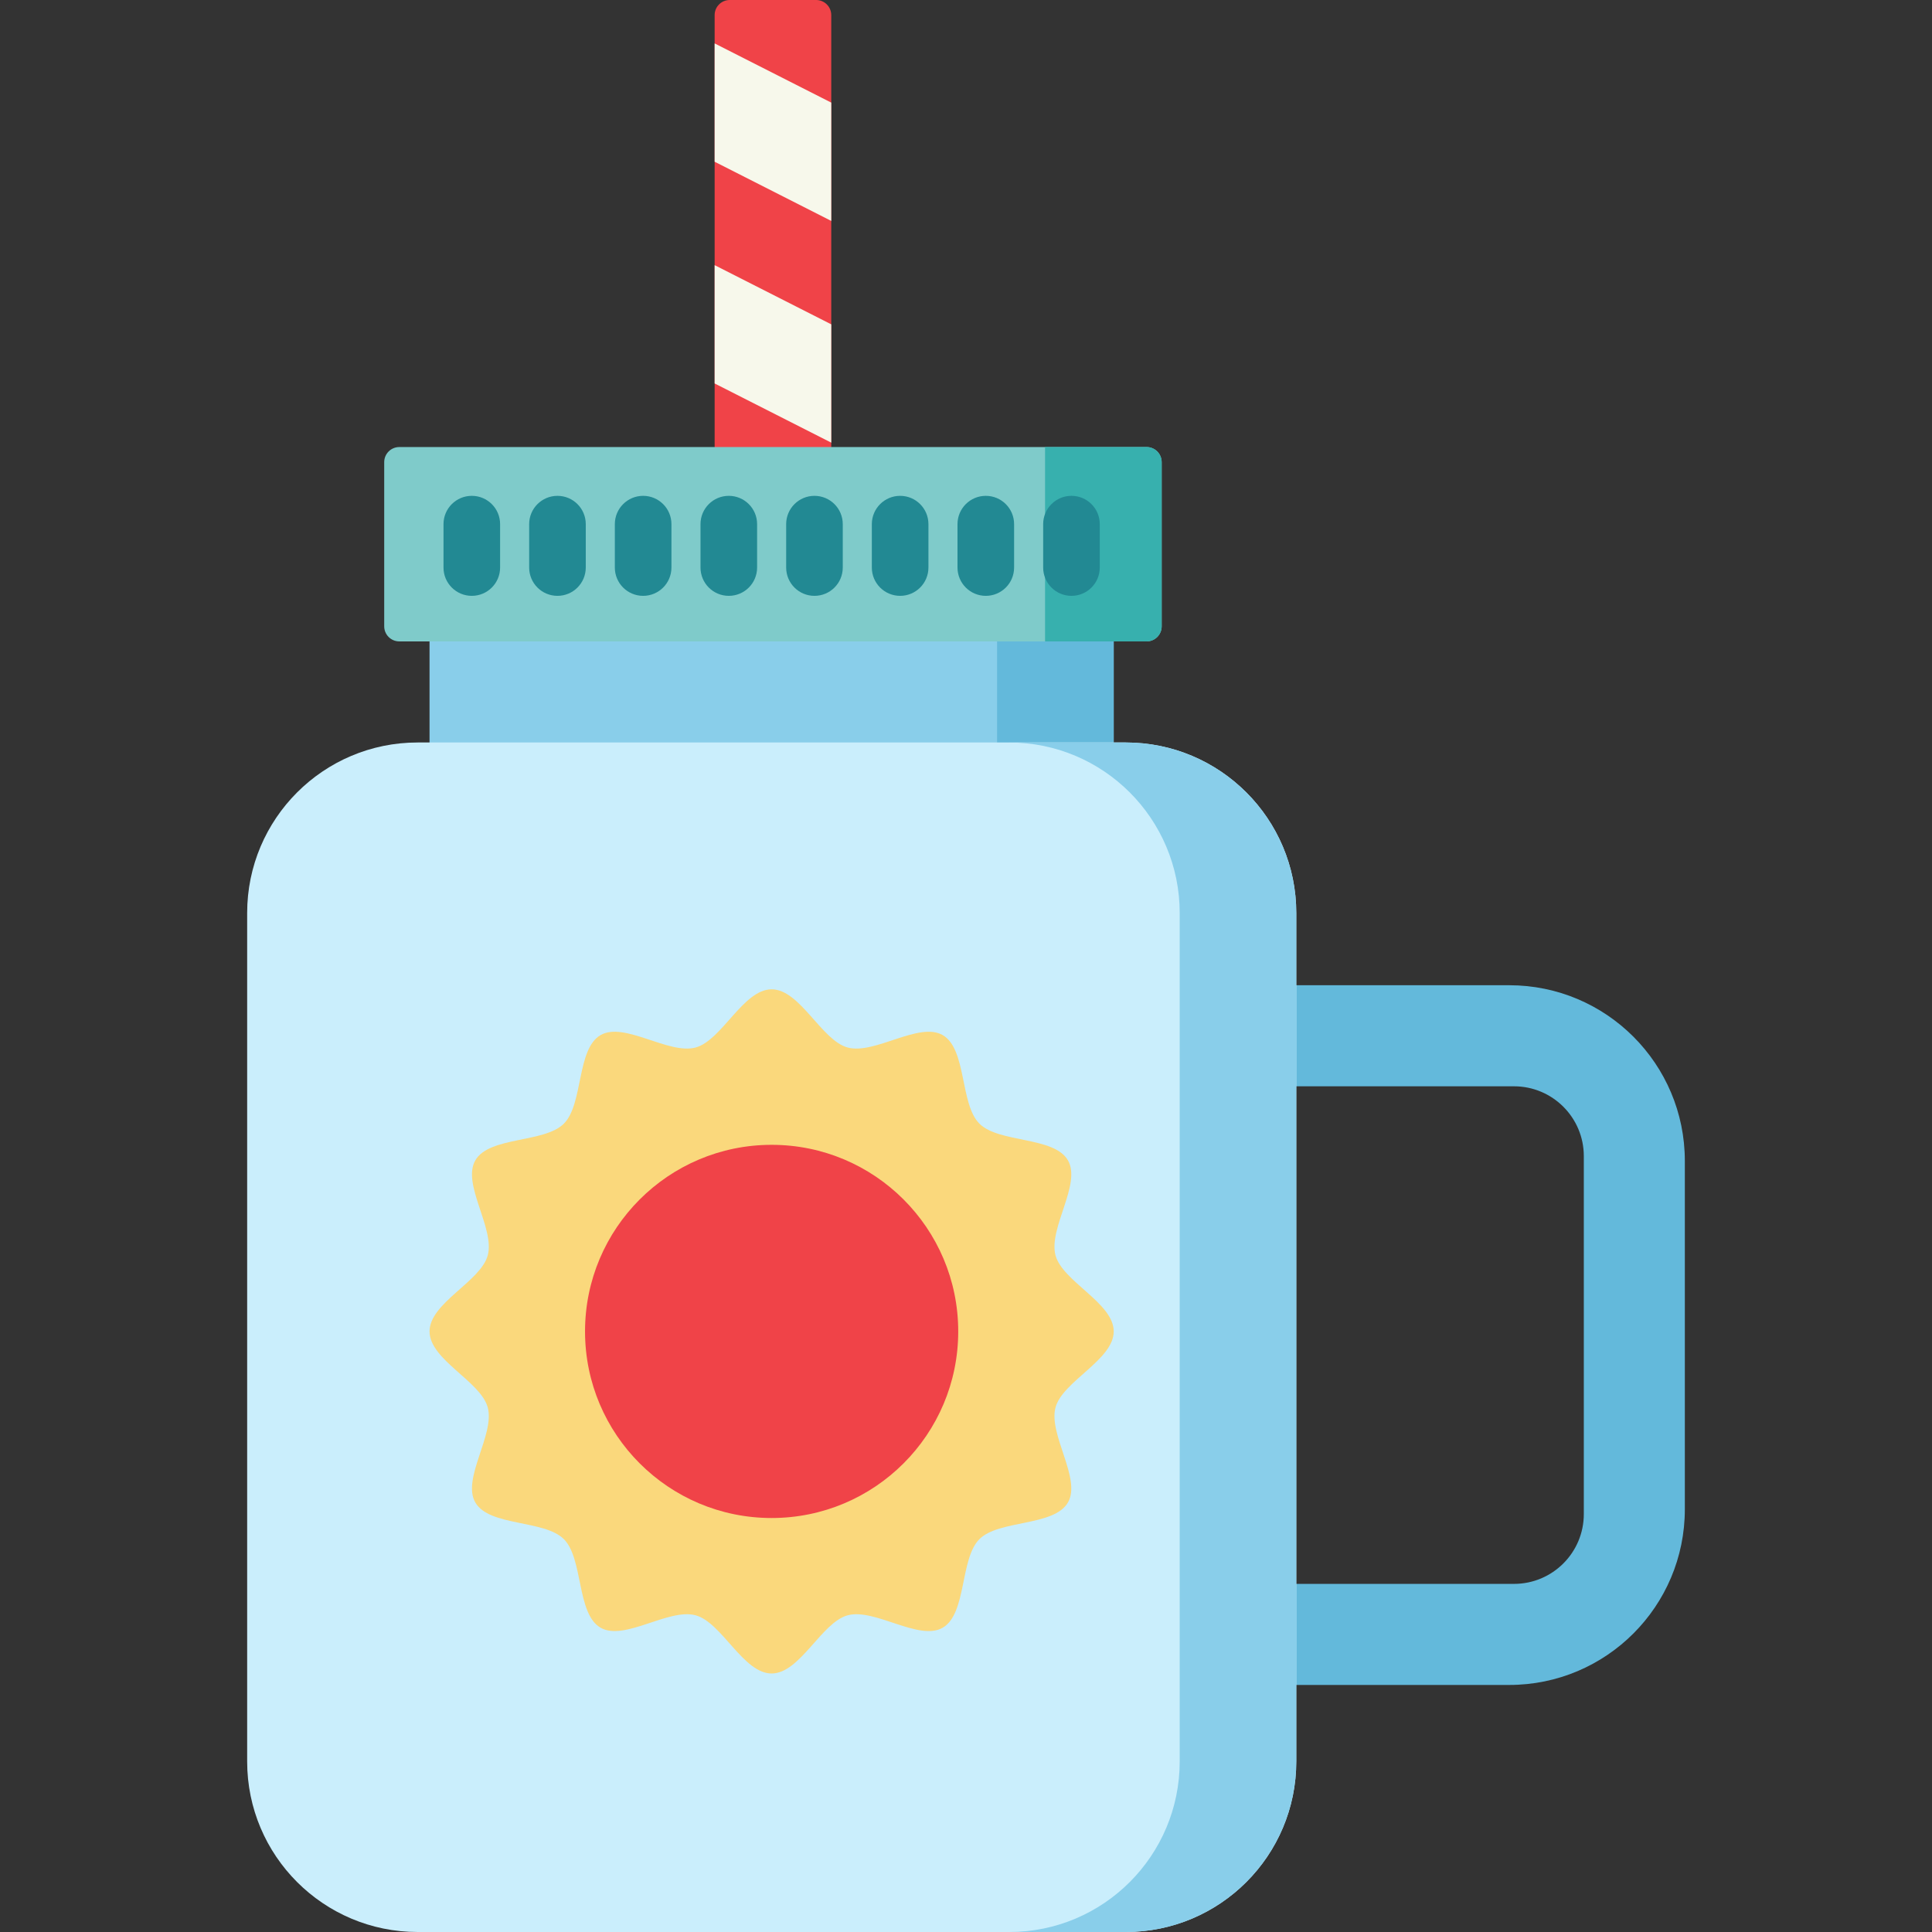 <?xml version="1.0" encoding="iso-8859-1"?>
<!-- Generator: Adobe Illustrator 19.0.0, SVG Export Plug-In . SVG Version: 6.00 Build 0)  -->
<svg version="1.1" id="Capa_1" xmlns="http://www.w3.org/2000/svg" xmlns:xlink="http://www.w3.org/1999/xlink" x="0px" y="0px"
	 viewBox="0 0 512 512" style="enable-background:new 0 0 512 512;" xml:space="preserve">
<rect x="0" y="0" width="512" height="512" fill="#333333" stroke="none"/>
<path style="fill:#63B9DB;" d="M446.5,307.658v92.31c0,25.715-20.837,46.561-46.541,46.561h-84.905v-26.785h86.172
	c10.218,0,18.501-8.287,18.501-18.509V306.39c0-10.222-8.283-18.509-18.501-18.509h-86.172v-26.785h84.905
	C425.663,261.097,446.5,281.943,446.5,307.658z"/>
<path style="fill:#F04348;" d="M220.291,144.225h-30.905V4c0-2.209,1.791-4,4-4h22.905c2.209,0,4,1.791,4,4V144.225z"/>
<rect x="113.83" y="163.63" style="fill:#89CEEA;" width="181.31" height="39.49"/>
<rect x="264.24" y="163.63" style="fill:#63B9DB;" width="30.905" height="39.49"/>
<path style="fill:#CAEEFC;" d="M298.339,512H110.688C85.731,512,65.5,491.769,65.5,466.812V241.953
	c0-24.957,20.231-45.188,45.188-45.188h187.651c24.957,0,45.188,20.231,45.188,45.188v224.859
	C343.527,491.769,323.296,512,298.339,512z"/>
<path style="fill:#89CEEA;" d="M298.349,196.765h-30.892c24.951,0,45.178,20.236,45.178,45.198v224.839
	c0,24.962-20.227,45.198-45.178,45.198h30.892c24.951,0,45.178-20.236,45.178-45.198V241.963
	C343.527,217.001,323.3,196.765,298.349,196.765z"/>
<path style="fill:#FAD87C;" d="M295.147,352.837c0,7.544-13.567,13.205-15.427,20.163c-1.924,7.199,6.937,18.873,3.291,25.176
	c-3.699,6.394-18.273,4.53-23.462,9.719s-3.326,19.763-9.719,23.462c-6.303,3.647-17.977-5.215-25.176-3.291
	c-6.958,1.86-12.619,15.426-20.163,15.426c-7.544,0-13.205-13.567-20.163-15.427c-7.199-1.924-18.873,6.937-25.176,3.291
	c-6.394-3.699-4.53-18.274-9.719-23.462c-5.189-5.189-19.763-3.326-23.462-9.719c-3.647-6.303,5.215-17.977,3.291-25.176
	c-1.86-6.958-15.426-12.619-15.426-20.163s13.567-13.205,15.427-20.163c1.924-7.199-6.937-18.873-3.291-25.176
	c3.699-6.394,18.274-4.53,23.462-9.719c5.189-5.189,3.326-19.763,9.719-23.462c6.303-3.647,17.977,5.215,25.176,3.291
	c6.958-1.86,12.619-15.426,20.163-15.426c7.544,0,13.205,13.567,20.163,15.427c7.199,1.924,18.873-6.937,25.176-3.291
	c6.394,3.699,4.53,18.274,9.719,23.462c5.189,5.189,19.763,3.326,23.462,9.719c3.647,6.303-5.215,17.977-3.291,25.176
	C281.58,339.632,295.147,345.293,295.147,352.837z"/>
<path style="fill:#7FCBCA;" d="M303.857,169.98H105.82c-2.209,0-4-1.791-4-4v-43.509c0-2.209,1.791-4,4-4h198.036
	c2.209,0,4,1.791,4,4v43.509C307.857,168.189,306.066,169.98,303.857,169.98z"/>
<path style="fill:#37B0AE;" d="M303.857,169.98h-26.905v-51.509h26.905c2.209,0,4,1.791,4,4v43.509
	C307.857,168.189,306.066,169.98,303.857,169.98z"/>
<circle style="fill:#F04348;" cx="204.49" cy="352.84" r="49.45"/>
<g>
	<polygon style="fill:#F7F8EB;" points="220.291,58.547 189.386,42.859 189.386,11.506 220.291,27.193 	"/>
	<polygon style="fill:#F7F8EB;" points="220.291,117.308 189.386,101.621 189.386,70.267 220.291,85.955 	"/>
</g>
<g>
	<path style="fill:#228993;" d="M125.032,157.906c-4.143,0-7.5-3.357-7.5-7.5v-11.504c0-4.143,3.357-7.5,7.5-7.5
		c4.143,0,7.5,3.357,7.5,7.5v11.504C132.532,154.549,129.175,157.906,125.032,157.906z"/>
	<path style="fill:#228993;" d="M147.734,157.906c-4.143,0-7.5-3.357-7.5-7.5v-11.504c0-4.143,3.357-7.5,7.5-7.5s7.5,3.357,7.5,7.5
		v11.504C155.234,154.549,151.877,157.906,147.734,157.906z"/>
	<path style="fill:#228993;" d="M170.438,157.906c-4.143,0-7.5-3.357-7.5-7.5v-11.504c0-4.143,3.357-7.5,7.5-7.5s7.5,3.357,7.5,7.5
		v11.504C177.938,154.549,174.58,157.906,170.438,157.906z"/>
	<path style="fill:#228993;" d="M193.14,157.906c-4.143,0-7.5-3.357-7.5-7.5v-11.504c0-4.143,3.357-7.5,7.5-7.5s7.5,3.357,7.5,7.5
		v11.504C200.64,154.549,197.282,157.906,193.14,157.906z"/>
	<path style="fill:#228993;" d="M215.842,157.906c-4.143,0-7.5-3.357-7.5-7.5v-11.504c0-4.143,3.357-7.5,7.5-7.5s7.5,3.357,7.5,7.5
		v11.504C223.342,154.549,219.984,157.906,215.842,157.906z"/>
	<path style="fill:#228993;" d="M238.545,157.906c-4.143,0-7.5-3.357-7.5-7.5v-11.504c0-4.143,3.357-7.5,7.5-7.5s7.5,3.357,7.5,7.5
		v11.504C246.045,154.549,242.688,157.906,238.545,157.906z"/>
	<path style="fill:#228993;" d="M261.247,157.906c-4.143,0-7.5-3.357-7.5-7.5v-11.504c0-4.143,3.357-7.5,7.5-7.5s7.5,3.357,7.5,7.5
		v11.504C268.747,154.549,265.39,157.906,261.247,157.906z"/>
	<path style="fill:#228993;" d="M283.95,157.906c-4.143,0-7.5-3.357-7.5-7.5v-11.504c0-4.143,3.357-7.5,7.5-7.5s7.5,3.357,7.5,7.5
		v11.504C291.45,154.549,288.093,157.906,283.95,157.906z"/>
</g>
<g>
</g>
<g>
</g>
<g>
</g>
<g>
</g>
<g>
</g>
<g>
</g>
<g>
</g>
<g>
</g>
<g>
</g>
<g>
</g>
<g>
</g>
<g>
</g>
<g>
</g>
<g>
</g>
<g>
</g>
</svg>
